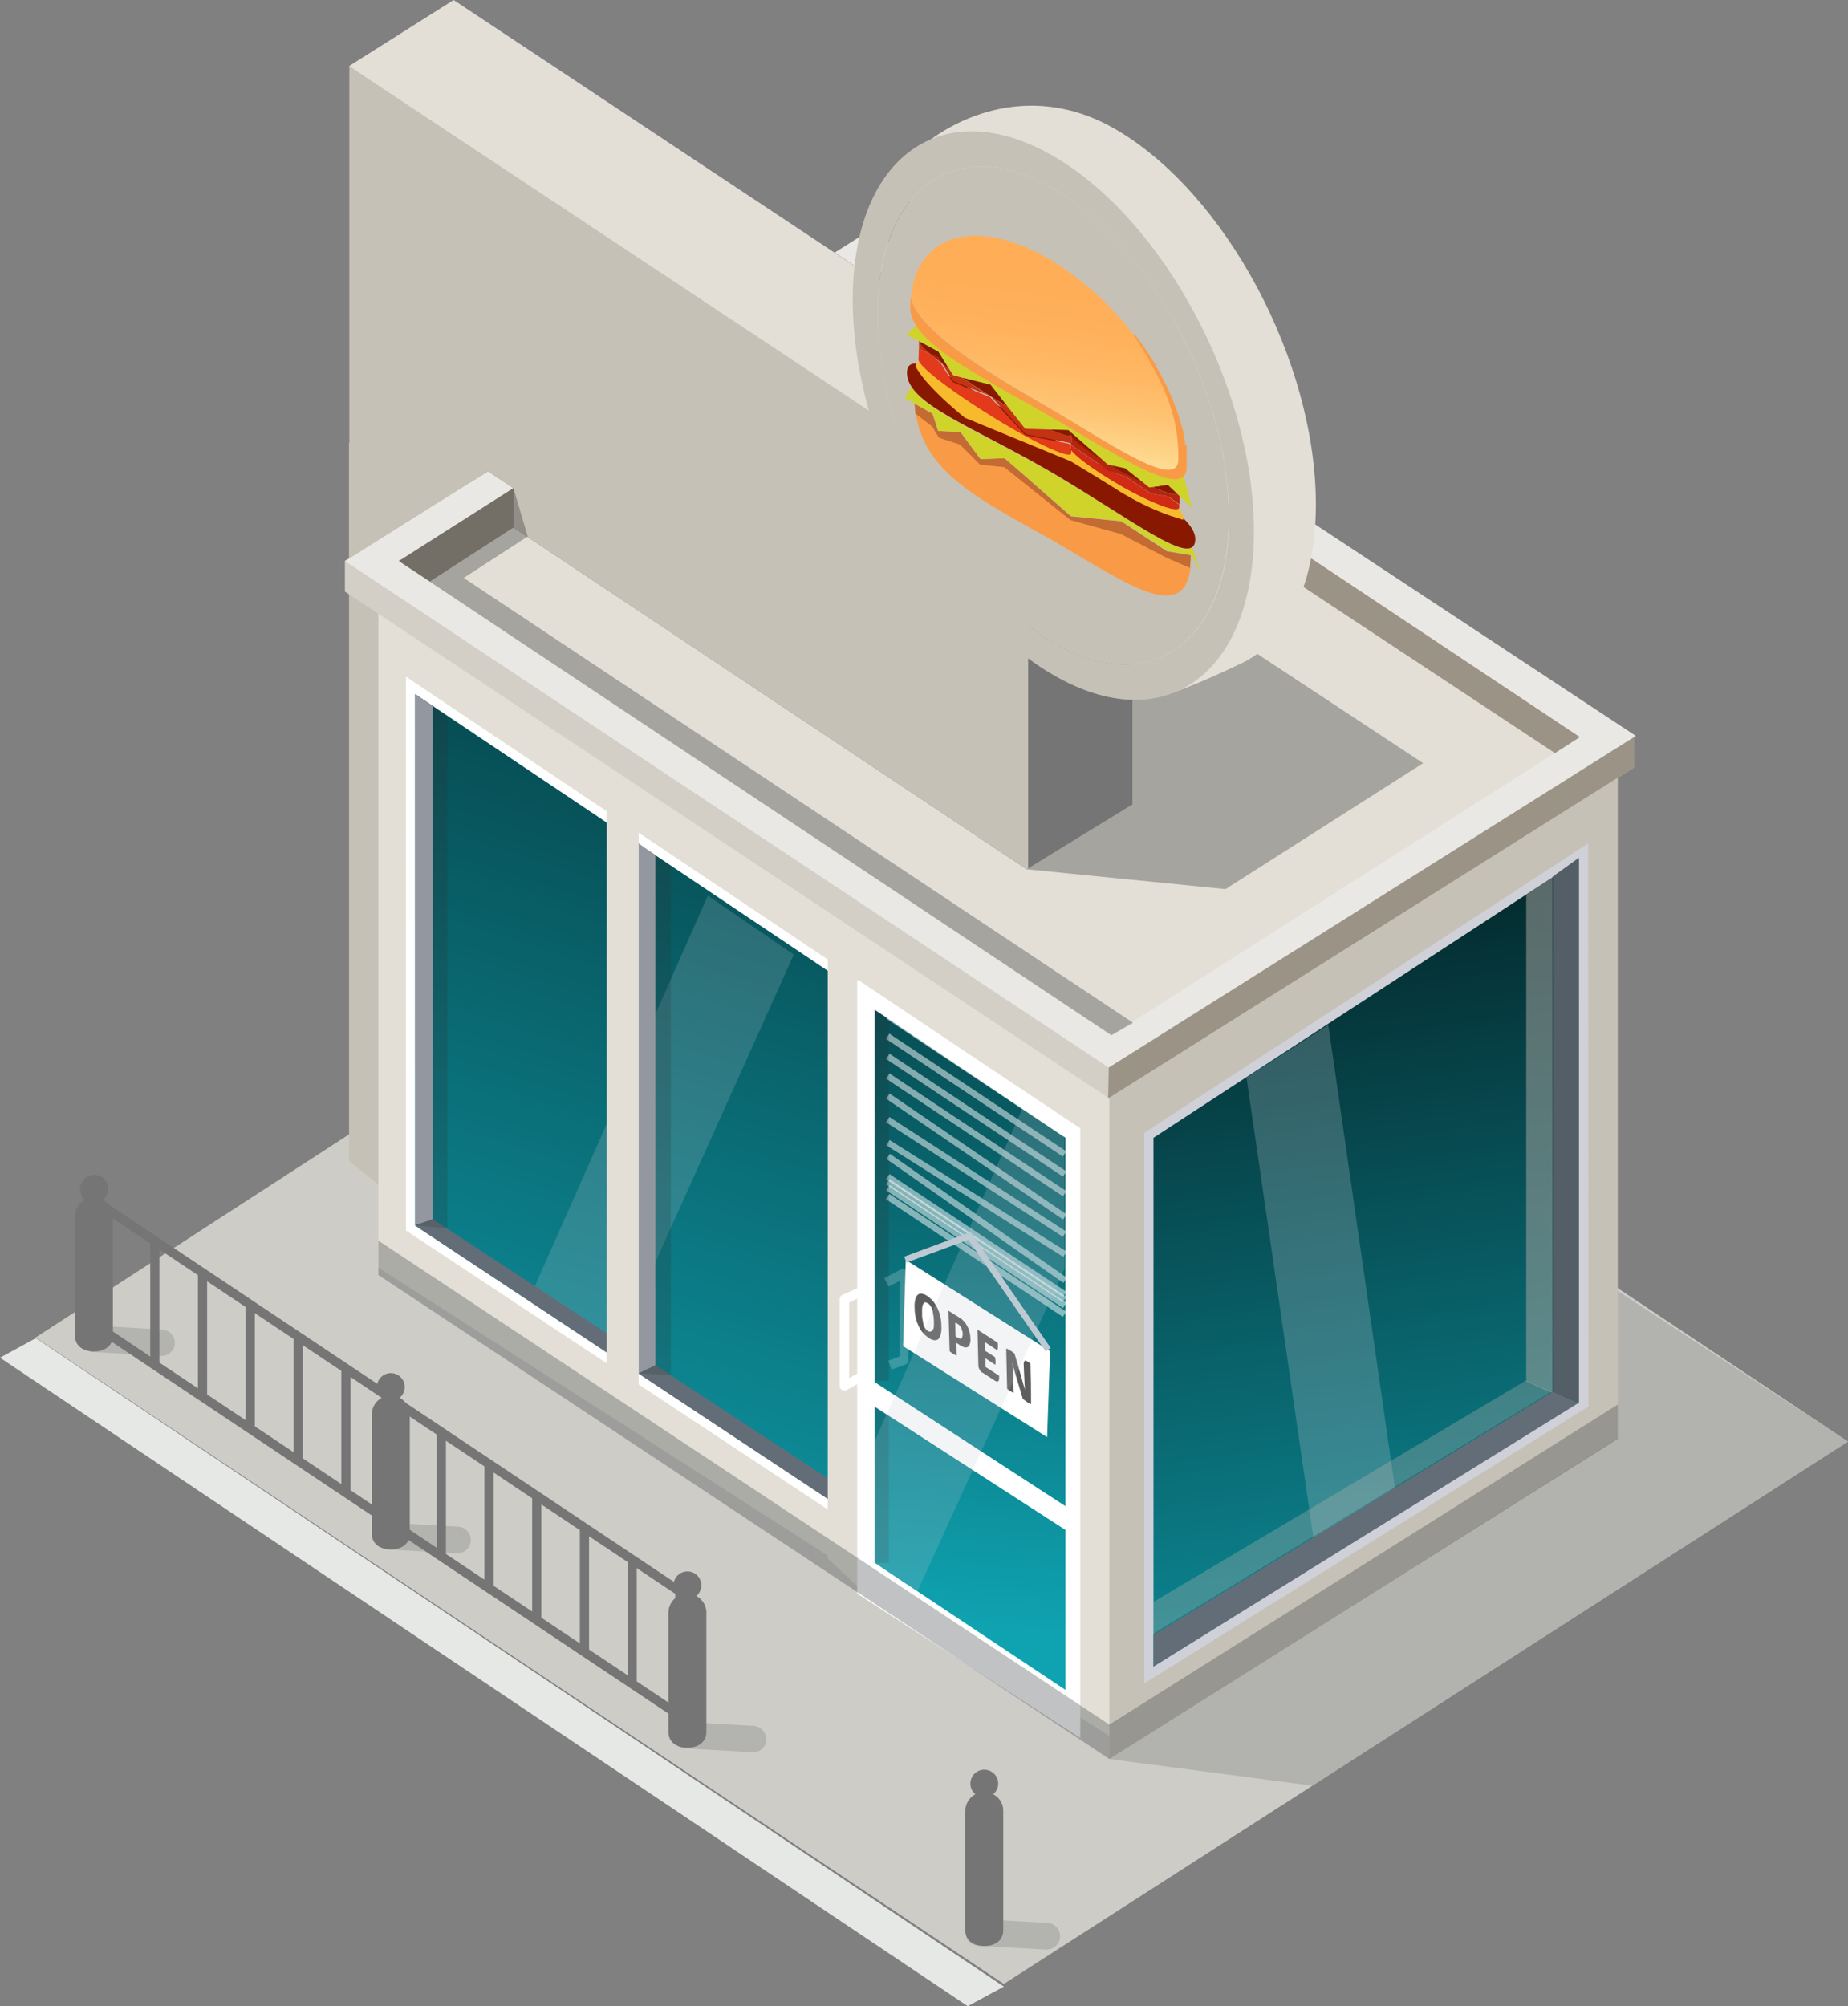 <svg xmlns="http://www.w3.org/2000/svg" xmlns:xlink="http://www.w3.org/1999/xlink" viewBox="0 0 623.7 676.9"><rect x="0" y="0" width="623.7" height="676.9" fill="#808080" stroke="none"/><defs><style>.cls-1{fill:none;}.cls-2{fill:#cdccc7;}.cls-3{fill:#c6c1b6;}.cls-21,.cls-4{fill:#999;}.cls-11,.cls-20,.cls-4{opacity:0.5;}.cls-20,.cls-26,.cls-29,.cls-31,.cls-4,.cls-43,.cls-50{isolation:isolate;}.cls-28,.cls-5{fill:#e3dfd6;}.cls-6{fill:#f99770;}.cls-7{fill:url(#linear-gradient);}.cls-8{fill:#fff;}.cls-9{fill:#abb1bd;}.cls-10,.cls-43{opacity:0.4;}.cls-12{fill:#bdcad3;}.cls-13{fill:url(#linear-gradient-2);}.cls-14{fill:#d0d0d8;}.cls-15{fill:#545e66;}.cls-16{fill:#afa9a3;}.cls-17{fill:#636d77;}.cls-18,.cls-26,.cls-31,.cls-50{opacity:0.3;}.cls-19{fill:#c4bab1;}.cls-22{fill:#757575;}.cls-23{fill:#d3cfc7;}.cls-24{fill:#9b9486;}.cls-25{fill:#eae8e5;}.cls-26{fill:#15191c;}.cls-27,.cls-29{fill:#302e2e;}.cls-28{stroke:#e3dfd6;stroke-miterlimit:10;stroke-width:6.28px;}.cls-29,.cls-49{opacity:0.2;}.cls-30{fill:#f99b46;}.cls-31{fill:#898c1b;}.cls-32{fill:#c36b32;}.cls-33{fill:#cfd32a;}.cls-34{fill:#891800;}.cls-35{fill:#aa9f25;}.cls-36{fill:#f7ba2c;}.cls-37{fill:#d12b15;}.cls-38{fill:#e23a1a;}.cls-39{fill:#9f1c00;}.cls-40{fill:#b4250f;}.cls-41{fill:#c33213;}.cls-42{fill:url(#linear-gradient-3);}.cls-43{fill:#ffe04a;}.cls-44{fill:#cfc91e;}.cls-45{fill:url(#linear-gradient-4);}.cls-46{clip-path:url(#clip-path);}.cls-47{clip-path:url(#clip-path-2);}.cls-48{fill:#5d5d5d;}.cls-50{fill:#2d3238;}.cls-51{fill:#e6e8e5;}</style><linearGradient id="linear-gradient" x1="175.68" y1="956.93" x2="367.82" y2="347.38" gradientTransform="translate(0 -322)" gradientUnits="userSpaceOnUse"><stop offset="0.11" stop-color="#0fa3b1"/><stop offset="1"/></linearGradient><linearGradient id="linear-gradient-2" x1="491.29" y1="945.44" x2="409.54" y2="411.63" gradientTransform="translate(0 -322)" gradientUnits="userSpaceOnUse"><stop offset="0" stop-color="#0fa3b1"/><stop offset="0.8"/></linearGradient><linearGradient id="linear-gradient-3" x1="2030.98" y1="-1040.74" x2="2024.17" y2="-991.55" gradientTransform="translate(-2382.83 1496.67) scale(1.35)" gradientUnits="userSpaceOnUse"><stop offset="0" stop-color="#ffad57"/><stop offset="0.27" stop-color="#ffb05a"/><stop offset="0.49" stop-color="#ffb864"/><stop offset="0.69" stop-color="#fec575"/><stop offset="0.88" stop-color="#fed88d"/><stop offset="1" stop-color="#fde7a0"/></linearGradient><linearGradient id="linear-gradient-4" x1="-710.64" y1="1799.78" x2="-664.39" y2="1294.35" gradientTransform="translate(932.61 -967.78) scale(0.87)" xlink:href="#linear-gradient"/><clipPath id="clip-path"><polygon class="cls-1" points="304.8 456.8 304.7 424.6 354.4 453.2 354.4 485.5 304.8 456.8"/></clipPath><clipPath id="clip-path-2"><polygon class="cls-1" points="308.7 448.5 308.5 433.6 347.9 460.1 348 475 308.7 448.5"/></clipPath></defs><title>5Asset 1</title><g id="Layer_2" data-name="Layer 2"><g id="Isolation_Mode" data-name="Isolation Mode"><g id="Layer_1-2" data-name="Layer 1-2"><polygon class="cls-2" points="623.7 486.4 295.4 267.7 12 451.3 338.8 669.4 623.7 486.4"/><path class="cls-3" d="M130.4,149.4H117.8V391.7s34,27.2,34.5,28.8S199,201.7,199,201.7Z"/><polygon class="cls-4" points="374.4 593.5 442.9 602.5 623.7 486.4 540.5 432 471.4 454 414 475.5 400.3 497.2 377.5 543.7 374.4 593.5"/><polygon class="cls-5" points="127.7 427.7 127.7 201.5 377.8 367.4 377.8 587.9 127.7 427.7"/><polygon class="cls-3" points="374.4 593.5 546 485.2 546 256.9 374.4 365.2 374.4 593.5"/><polygon class="cls-6" points="546 256.9 293.3 89.2 121.8 197.5 374.5 365.2 546 256.9"/><polygon class="cls-7" points="138.6 414.4 138.6 231.3 362.8 381.5 362.8 562.6 138.6 414.4"/><path class="cls-8" d="M140.1,234.2,361.2,382.4V559.7L140.1,413.5Zm-3.1-5.9V415.2l1.4.9L359.5,562.3l4.9,3.2V380.7l-1.4-.9L141.9,231.6Z"/><polygon class="cls-9" points="146.1 411.4 140.1 413.4 140.1 234.2 146.1 238.3 146.1 411.4"/><g class="cls-10"><g class="cls-11"><polygon class="cls-12" points="207.9 455.4 179.3 436.7 238.9 302.2 267.9 322.1 207.9 455.4"/></g></g><polygon class="cls-13" points="387.7 383 534.5 287.4 534.5 473.7 387.7 565.2 387.7 383"/><path class="cls-14" d="M532.9,290.2V472.8L389.3,562.3V383.9Zm3.1-5.7-4.8,3.2L387.6,381.3l-1.4.9V568l4.8-3,143.6-89.5,1.5-.9L536,284.5Z"/><polygon class="cls-15" points="532.9 473.4 524 469.6 524 295.8 532.9 289.4 532.9 473.4"/><g class="cls-11"><polygon class="cls-16" points="523.9 470 515.1 466.1 515.1 301.9 523.9 296 523.9 470"/></g><g class="cls-11"><g class="cls-11"><polygon class="cls-12" points="472 510.5 444.5 527.3 420.7 363.6 448.3 345.8 472 510.5"/></g></g><polygon class="cls-17" points="524 469.6 532.7 473.4 389.3 562.3 389.3 551.6 524 469.6"/><g class="cls-18"><polygon class="cls-19" points="515 465.8 523.6 469.6 389.3 551.2 389.3 540.5 515 465.8"/></g><g class="cls-20"><path class="cls-21" d="M54.5,457.5h-.2l-22.7-1.3a4.4,4.4,0,0,1-4.2-4.7,4.53,4.53,0,0,1,4.7-4.2h0l22.7,1.3a4.56,4.56,0,0,1,4.2,4.8A4.48,4.48,0,0,1,54.5,457.5Z"/></g><g class="cls-20"><path class="cls-21" d="M154.1,524.1h-.2l-22.7-1.3A4.43,4.43,0,0,1,127,518a4.49,4.49,0,0,1,4.8-4.2l22.7,1.3a4.55,4.55,0,0,1,4.4,4.6,4.6,4.6,0,0,1-4.8,4.4Z"/></g><g class="cls-20"><path class="cls-21" d="M254,591.2h-.3L231,589.9a4.46,4.46,0,0,1,.5-8.9h0l22.7,1.3a4.55,4.55,0,0,1,4.4,4.6,4.34,4.34,0,0,1-4.6,4.3Z"/></g><g class="cls-20"><path class="cls-21" d="M353,657.8h-.2l-22.7-1.3a4.43,4.43,0,0,1-4.2-4.8,4.49,4.49,0,0,1,4.8-4.2h0l22.7,1.3a4.55,4.55,0,0,1,4.4,4.6A4.6,4.6,0,0,1,353,657.8Z"/></g><path class="cls-22" d="M34.7,404.8a4.69,4.69,0,1,0-6-7.2,4.66,4.66,0,0,0,0,7.2,6.37,6.37,0,0,0-3.4,5.6v40.3c0,3.5,2.9,5.3,6.4,5.3s6.4-1.8,6.4-5.3V410.4A6.26,6.26,0,0,0,34.7,404.8Z"/><path class="cls-22" d="M134.9,471.6a4.69,4.69,0,1,0-6.6-.6l.6.6a6.37,6.37,0,0,0-3.4,5.6v40.3c0,3.5,2.9,5.3,6.4,5.3s6.4-1.8,6.4-5.3V477.2A6.79,6.79,0,0,0,134.9,471.6Z"/><path class="cls-22" d="M235,538.5a4.69,4.69,0,1,0-6.6-.6l.6.6a6.37,6.37,0,0,0-3.4,5.6v40.3c0,3.5,2.9,5.3,6.4,5.3s6.4-1.8,6.4-5.3V544.1A6.37,6.37,0,0,0,235,538.5Z"/><path class="cls-22" d="M335.2,605.4a4.69,4.69,0,1,0-6.6-.6l.6.6a6.37,6.37,0,0,0-3.4,5.6v40.3c0,3.5,2.9,5.3,6.4,5.3s6.4-1.8,6.4-5.3V611A6.26,6.26,0,0,0,335.2,605.4Z"/><polygon class="cls-23" points="551.4 259 551.4 248.7 293.5 88.1 116.4 189.3 116.4 199.6 374.2 370.5 551.4 259"/><polygon class="cls-24" points="293.5 88.1 278.9 95.5 374.2 360.2 374 370.4 374.2 370.5 551.4 259 551.4 248.7 293.5 88.1"/><polygon class="cls-25" points="552.1 248.3 293.5 77.8 116.4 189.3 374.2 360.2 552.1 248.3"/><polygon class="cls-5" points="533.2 248.7 292.6 88.7 134.6 189.3 375.1 349.3 533.2 248.7"/><polygon class="cls-24" points="292.6 88.7 134.6 189.3 145.1 196.2 292.6 100.8 292.6 88.7"/><polygon class="cls-24" points="292.6 100.8 524.8 254.1 533.2 248.7 292.6 88.7 292.6 100.8"/><polygon class="cls-26" points="346.5 293.3 413.6 300 480.3 257.5 319.9 151.8 290 155.7 371 194.7 348.2 241.1 346.5 293.3"/><polygon class="cls-17" points="146.1 411.4 140.1 413.5 361.2 560 361.2 552.4 146.1 411.4"/><polygon class="cls-9" points="221.2 460.6 212.4 464.9 212.4 282.2 221.2 288.7 221.2 460.6"/><polygon class="cls-27" points="296 509.7 287.2 515 287.2 332.6 296 338.8 296 509.7"/><polygon class="cls-28" points="207.9 470 212.4 474.2 212.4 275.9 207.9 272.9 207.9 470"/><polygon class="cls-28" points="282.5 524.5 287 528.7 286.6 326.5 282.5 324.2 282.5 524.5"/><polygon class="cls-29" points="151 414.4 140.2 413.5 140.2 234.2 151 241.7 151 414.4"/><polygon class="cls-29" points="226.4 464 215.6 463.4 215.6 284.7 226.4 292.2 226.4 464"/><polygon class="cls-29" points="301.1 512.9 290.2 512.9 290.2 334.7 301.1 342.1 301.1 512.9"/><polygon class="cls-22" points="164.7 159 173.3 164.7 173.3 178 346.5 293.3 382.2 271.4 382.2 151.8 153.1 0 158.6 162.8 164.7 159"/><polygon class="cls-3" points="164.7 159 173.3 164.7 173.3 178 346.5 293.3 347 293 347 157.5 117.9 22.4 117.9 188.4 164.7 159"/><polygon class="cls-5" points="382.2 151.9 153.1 0 117.8 22.3 346.9 174.1 382.2 151.9"/><polygon class="cls-26" points="382.4 345.1 156.5 195 178.1 181 173.3 164.7 134.6 189.3 375.1 349.3 382.4 345.1"/><path class="cls-5" d="M376.5,218.7c9.6,5.6,4.5,16.4,12.8,16.5,5.7,0,25.4-9.3,30.1-11.6,15.1-7.4,24.7-26.2,24.7-53.4,0-48.3-30.5-105.2-67.8-126.7-24-13.9-48.1-7.5-64.1,5-9.3,7.3-3.5,26.2-3.5,43.5.1,48.3,30.5,105.2,67.8,126.7Z"/><path class="cls-3" d="M355.4,63.5c-32.7-18.9-59.2.2-59.2,42.5s26.7,92,59.3,110.9h0c32.7,18.9,59.2-.2,59.2-42.5S388.1,82.3,355.4,63.5Z"/><path class="cls-3" d="M355.4,52.6c-37.3-21.5-67.6.2-67.6,48.5s30.5,105.2,67.8,126.7V216.9C322.9,198,296.3,148.3,296.2,106s26.5-61.4,59.2-42.5,59.3,68.6,59.4,110.9-26.5,61.3-59.2,42.5v10.9c37.3,21.6,67.6-.2,67.6-48.5S392.7,74.1,355.4,52.6Z"/><path class="cls-30" d="M401.8,191.6l-7.9-3.4-15.4-8-17-4.7-22.5-18-8.1-.8-6.8-6.8-7.1-2.3-2.3-3.8-5.6-4.3c2.4,16.1,14.6,24.8,30.8,34.2,4.8,2.8,10,5.6,15.4,8.7s10.6,6.3,15.4,9c16.9,9.9,29.3,15.2,31.1.2Zm-93-55.4h0a12.25,12.25,0,0,0,.2,1.9l-.2-1.9ZM402,187.4h0l-.1,2.1c0-.7.1-1.4.1-2.1Z"/><path class="cls-31" d="M309,138.1l.1,1.5.1.1c-.1-.6-.1-1.1-.2-1.6Zm93,51.3a12.48,12.48,0,0,1-.2,2.1l.2.1v-2.2Z"/><path class="cls-32" d="M401.9,187.4l-.3-.1-7.8-1.3-15.4-10.1-6-.6-11-1.1L344.1,159l-5.1-4.4-2.6.1-5.5.2-4.4-5.9-2.4-3.3-3.2-.1-4.3-.2-1.1-3.4-.8-2.4-5.3-3-.7-.4.1,1.9c.1.5.1,1,.2,1.5l5.6,4.3,2.3,3.8L324,150l6.8,6.8,8.1.8,22.4,17.9,17,4.7,15.4,8,7.9,3.4c.1-.7.1-1.4.2-2.1Z"/><path class="cls-33" d="M402.4,184.7c-2,1.5-6.8-.5-13.6-4.4l-.2-.1-.3-.2c-3.2-1.8-6.7-4-10.6-6.5-6.8-4.3-14.7-9.3-23-14.1l-2.6-1.5c-12-6.8-22.8-12-31-16.7-6.5-3.7-11.2-7.1-13.5-10.7l-2.2,3.7,3.4,2h0l.7.4,5.3,3,.8,2.4,1.1,3.4,4.3.2,3.2.1,2.4,3.3,4.4,5.9,5.5-.2,2.6-.1,5.1,4.4,17.3,15.1,11,1.1,6,.6L394,185.9l7.8,1.3.3.1h.1l2.8,5.4-2.6-8Z"/><path class="cls-34" d="M306.1,125.8c0-10.6,24.3,7.8,48.6,21.8,4.7,2.7,9.4,5.3,13.9,7.8,18.9,10.5,34.8,19.2,34.8,26.5,0,10.5-21.8-7-48.6-22.6S306.2,136.3,306.1,125.8Z"/><path class="cls-35" d="M388.9,180.3l-.2-.1Zm-34.1-20.8c8.3,4.8,16.1,9.8,23,14.1C370.9,169.2,363.1,164.3,354.8,159.5Zm0,0-2.6-1.5,2.6,1.5Z"/><path class="cls-36" d="M397.9,171.6c-1.2,1.1-8.9-1.8-18.3-7-.8-.4-1.6-.9-2.4-1.4-7.7-4.5-14-9.1-15.7-11.5v1.1c0,1.9-8.5-1.7-19.8-8.3q-2.85-1.65-6-3.6c-12.6-7.7-23-15.6-25.2-18.7a2.1,2.1,0,0,0-1.1.4c-.4.3-.5.8-.1,1.6a37.18,37.18,0,0,0,3.3,4.5,93.24,93.24,0,0,0,7.7,7.7c1.8,1.6,3.3,2.9,4.3,3.7.7.6,1.1.9,1.1.9l2.3.9,2.6,1.1c7.6,3.1,22.1,9.1,30.7,12.6,0,0,8.5,5.1,15.5,9.5,1.2.8,2.4,1.5,3.5,2.1a86.15,86.15,0,0,0,13,6.2c2.4.9,4.3,1.4,5.7,1.9.3.1.4-.1.4-.4a9.08,9.08,0,0,0-1.2-3.1c.1,0-.1-.2-.3-.2Z"/><path class="cls-37" d="M394.2,167.5l-5.9-1-8.3-5.6-5.9-2.1-12.7-8.7v1.6c1.7,2.4,8,7,15.7,11.5.8.5,1.6.9,2.4,1.4,9.4,5.2,17.1,8.1,18.3,7a.76.76,0,0,0,.2-.4v-.9l-3.8-2.8Z"/><path class="cls-38" d="M314.2,119.6l-4.1-1.9c0,1.5-.1,3.3-.1,3.6a1.78,1.78,0,0,0,.4,1c2.1,3.2,12.6,11,25.2,18.7,2,1.3,4,2.4,6,3.6,11.3,6.5,19.8,10.1,19.8,8.3v-2.7l-.7-.5L346,146.8,334.2,134l-12.7-5.1-3.9-6.2c-1.2-1.2-2.4-2.2-3.4-3.1Z"/><path class="cls-39" d="M316.7,120.7l-2.5-1.1c1,.9,2.2,1.8,3.6,2.9Z"/><path class="cls-31" d="M398,166.8v3.4l.2.1-.2-3.5ZM360.8,145h0a1.38,1.38,0,0,1,.3.4.1.1,0,0,1,.1-.1l-.4-.3Z"/><path class="cls-40" d="M397.8,166.6c-.8.7-4.2-.2-8.9-2.3l-.6.1-1-.8c-2.4-1.1-5-2.4-7.8-4-.8-.5-1.7-.9-2.5-1.4s-1.8-1-2.6-1.6h-.2l-.3-.3c-6-3.7-10.6-7.2-12.3-9.3,0,.5,0,1.8-.1,3.1l12.7,8.7,5.9,2.1,8.3,5.6,5.9,1,3.8,2.7v-3.4l-.3-.2Z"/><path class="cls-34" d="M380,157.9l-5.6-1.2c.9.5,1.7,1,2.6,1.6s1.6.9,2.5,1.4c2.8,1.5,5.4,2.9,7.8,4Zm-18.9-12.6h0a2.84,2.84,0,0,1,.4,1.2.37.37,0,0,1-.1.3l.1.1v.2c1.6,2.1,6.3,5.6,12.3,9.3Zm33.4,18.2-5.6.8c4.7,2,8.1,3,8.9,2.3l-3.3-3.1Z"/><path class="cls-41" d="M361.5,146.9l-.1-.1c-.6.6-3.2-.2-7.2-2l-8.1-.2-5.6-7.1c-1.5-.9-3.1-1.8-4.7-2.8-4.1-2.5-8-5.1-11.5-7.5l-2.6-.7-1.4-2.2c-.9-.6-1.7-1.3-2.5-1.9l3.9,6.2,12.7,5.1,11.8,12.8,14.7,2.9.7.5a24.58,24.58,0,0,1,.1-3.1l-.2.1Z"/><path class="cls-31" d="M310.2,115.1l-.2-.1v2.7l.2.1v-2.4l.1.1c0-.2-.1-.3-.1-.4Z"/><path class="cls-41" d="M310.2,115.3v2.4l4.1,1.9q-3.3-2.85-3.9-4.2A.35.35,0,0,1,310.2,115.3Z"/><path class="cls-34" d="M360.7,145l-6.5-.2c4,1.8,6.6,2.6,7.2,2a.37.37,0,0,0,.1-.3,2.22,2.22,0,0,0-.5-1.1A1.38,1.38,0,0,0,360.7,145Zm-26.3-15.3-10-2.5c3.5,2.4,7.4,4.9,11.5,7.5,1.6,1,3.2,1.9,4.7,2.8l-6.2-7.8Zm-17.7-11.1-6.5-3.5a.37.37,0,0,0,.1.3q.6,1.35,3.9,4.2l2.5,1.1,1.1,1.8c.8.6,1.6,1.2,2.5,1.9l-3.6-5.8Z"/><path class="cls-33" d="M399.5,160.7c-3.2,3-13.1-1.8-25.2-8.8l-.4-.2-.2-.1c-2.5-1.4-5.1-2.9-7.7-4.5-4-2.4-8-4.8-12.1-7.1s-7.9-4.5-11.7-6.6c-2.7-1.5-5.3-3-7.9-4.5l-.3-.2-.3-.2c-11.2-6.5-20.5-12.5-24.4-18.7l-3.3,3.1,3.9,2.1.3.1,6.5,3.5,3.6,5.8,1.4,2.2,2.6.7,10,2.5,6.1,7.8,5.6,7.1,8.1.2,6.5.2h0l.3.3,12.7,11.1.3.3h.2l5.6,1.2,7.2,5.7,1,.8.6-.1,5.6-.8,3.3,3.1.2.2h0l4.7,4.5-2.8-10.7Z"/><path class="cls-42" d="M374.3,151.9l-.4-.2Zm-40-23.1-.3-.2ZM366,147c2.6,1.6,5.2,3.1,7.7,4.5C371.2,150.1,368.6,148.6,366,147Zm-12-7.1q-6-3.45-11.7-6.6C346.1,135.4,350.1,137.6,354,139.9Zm-46.6-36.4a10.66,10.66,0,0,0,2,6.2c4,6.2,13.2,12.2,24.4,18.7-15-8.6-26.5-16.5-26.4-24.9Zm93.2,51.6Zm0-.6v0Zm0-.6v0Zm0-.6Zm-.1-.5v0Zm0-.6v.1C400.4,152.3,400.4,152.2,400.5,152.2Zm-.1-.6v0Zm-.1-.6v0Zm-.1-.6v0Zm-.1-.6v0Zm-.1-.6v.2C400.1,149.3,400.1,149.2,400,149.2Zm-.1-.7a.6.6,0,0,0,.1.4A.6.6,0,0,0,399.9,148.5Zm-.1-.7.1.5Zm-.1-.4.1.3Zm-.2-.7c0,.2.1.3.1.5A1.09,1.09,0,0,0,399.5,146.7Zm-.1-.7c0,.2.1.4.1.6C399.5,146.4,399.4,146.2,399.4,146Zm-7.7-19.4a78.54,78.54,0,0,1,7.4,19.4,83.25,83.25,0,0,0-7.6-19.4Zm-.4-.7.3.5Zm-.2-.4c0,.1.1.2.1.3C391.2,125.7,391.1,125.6,391.1,125.5Zm-.4-.6.1.2Zm-.3-.6a.1.1,0,0,0,.1.1A.1.1,0,0,1,390.4,124.3Zm-.3-.6ZM353.9,87.3c-25.6-14.8-46.3-7.7-46.6,15.8,0-1,.1-2,.2-3,2,10.7,23,23.8,44,36,8.3,4.8,17,10.3,24.5,14.6,12.4,7.2,21.8,11.3,21.8,4.2,0-11.2-2-21.6-15-41.7a102.19,102.19,0,0,0-28.9-25.9Z"/><path class="cls-43" d="M400.6,157.6a4,4,0,0,1-1.1,3.1h0A5.1,5.1,0,0,0,400.6,157.6Zm0-.8v0Zm0-.5v0Zm0-.6v0Zm0-.6v0Zm0-.5v0Zm0-.6v0Zm-.1-.6v0Zm0-.5v0Zm-.1-.6v.4A.3.3,0,0,0,400.4,152.3Zm-.1-.6v.5A.45.45,0,0,0,400.3,151.7Zm0-.6v0Zm-.1-.5v0Zm-.2-.6.1.4Zm-.1-.6.1.4Zm-.1-.5v0Zm-.1-.6v0Zm-.1-.6v0Zm-.1-.5v0Zm-.2-.6v0Zm-8.2-20.9.1.2Zm-.4-.6.2.4Zm-.4-.7.3.5Zm-.3-.6c.1.2.2.3.3.5C390.1,124.1,390.1,123.9,390,123.8Zm-.4-.6.3.6Zm-6.8-10.1h0a97.69,97.69,0,0,1,6.8,10,117,117,0,0,0-6.8-10Z"/><path class="cls-44" d="M373.7,151.5l.2.1Zm-40-23.1.3.2Zm8.5,4.9c-2.7-1.5-5.3-3-7.9-4.5C336.8,130.2,339.5,131.8,342.2,133.3Zm11.8,6.6c4.1,2.4,8.1,4.8,12.1,7.1C362.1,144.7,358.1,142.3,354,139.9Zm45.5,20.8c-3.2,3-13.1-1.8-25.2-8.8,12.2,7,22,11.8,25.2,8.8Z"/><path class="cls-30" d="M382.7,113.2c13,20.1,15,30.5,15,41.7,0,7-9.4,2.9-21.8-4.2-7.5-4.4-16.2-9.8-24.5-14.6-21-12.1-42-25.3-44-35.9-.1,1-.1,2-.2,3v.5c0,8.4,11.5,16.3,26.4,24.9l.3.2.3.2c2.5,1.5,5.2,3,7.9,4.5,3.8,2.1,7.8,4.4,11.7,6.6s8.1,4.8,12.1,7.1c2.6,1.6,5.2,3.1,7.7,4.5l.2.1.4.2c12.1,7,22,11.8,25.2,8.8a4,4,0,0,0,1.1-3.1v-7.3l-.5-.4v-.2l-.1-.4V149s0-.3-.1-.4v-.2l-.1-.5v-.2l-.1-.3v-.2c0-.2-.1-.3-.1-.5v-.1c0-.2-.1-.4-.1-.6v-.1a83.25,83.25,0,0,0-7.6-19.4l-.1-.1-.3-.5-.1-.2c0-.1-.1-.2-.1-.3l-.2-.4-.1-.2-.3-.5-.1-.1c-.1-.2-.2-.3-.3-.5v-.1l-.3-.6h0a97.69,97.69,0,0,0-6.8-10Z"/><polygon class="cls-8" points="364.6 586.4 289.3 537.7 289.3 330.7 364.6 380.7 364.6 586.4"/><polygon class="cls-45" points="359.6 570.2 295.2 527.3 295.2 340.7 359.6 383.9 359.6 570.2"/><polygon class="cls-8" points="363.6 518.8 291.9 472.5 291.9 464.2 363.6 510.8 363.6 518.8"/><g class="cls-11"><rect class="cls-8" x="328.48" y="326.85" width="2.1" height="71.7" transform="translate(-154.97 436.21) rotate(-56.37)"/></g><g class="cls-11"><rect class="cls-8" x="328.38" y="333.64" width="2.1" height="71.7" transform="translate(-160.67 439.16) rotate(-56.37)"/></g><g class="cls-11"><rect class="cls-8" x="328.42" y="340.42" width="2.1" height="71.7" transform="translate(-166.29 442.21) rotate(-56.37)"/></g><g class="cls-11"><rect class="cls-8" x="328.42" y="347.07" width="2.1" height="71.7" transform="translate(-171.83 445.18) rotate(-56.37)"/></g><g class="cls-11"><rect class="cls-8" x="328.45" y="354.06" width="2.1" height="72.3" transform="translate(-178.55 442.35) rotate(-55.68)"/></g><g class="cls-11"><rect class="cls-8" x="328.39" y="361.55" width="2.1" height="71.1" transform="translate(-182.95 457.74) rotate(-57.07)"/></g><g class="cls-11"><rect class="cls-8" x="328.49" y="369.08" width="2.1" height="70.6" transform="translate(-188.27 467.56) rotate(-57.78)"/></g><g class="cls-11"><rect class="cls-8" x="328.55" y="374.63" width="2.1" height="72.9" transform="translate(-196.18 445.29) rotate(-55)"/></g><g class="cls-11"><rect class="cls-8" x="328.42" y="381.03" width="2.1" height="71.7" transform="translate(-200.1 460.33) rotate(-56.37)"/></g><g class="cls-11"><rect class="cls-8" x="328.45" y="384.76" width="2.1" height="71.7" transform="translate(-203.2 462.02) rotate(-56.37)"/></g><g class="cls-11"><rect class="cls-8" x="328.39" y="382.74" width="2.1" height="71.7" transform="translate(-201.54 461.07) rotate(-56.37)"/></g><g class="cls-11"><rect class="cls-8" x="328.38" y="387.75" width="2.1" height="71.7" transform="translate(-205.72 463.29) rotate(-56.37)"/></g><g class="cls-46"><polygon class="cls-8" points="305.7 425.1 304.8 454.2 353.4 484.9 354.4 455.9 305.7 425.1"/></g><g class="cls-47"><path class="cls-48" d="M313.2,449.1a3.78,3.78,0,0,1-1.6-2.6c-.1-.6-.2-1.1-.3-1.6a9.15,9.15,0,0,1-.1-1.7v-1.4a6.75,6.75,0,0,1,.2-1.4,4.05,4.05,0,0,1,.5-.9,1.22,1.22,0,0,1,1.1.2h.1a3.18,3.18,0,0,1,1.1,1.2,5.23,5.23,0,0,1,.6,1.6l.3,1.8c0,.6.1,1.1.1,1.6v1.5a2.66,2.66,0,0,1-.3,1.2.9.9,0,0,1-.6.6,1.07,1.07,0,0,1-1.1-.1Zm-.1-11.7-.1-.1a4.55,4.55,0,0,0-1.9-.8,1.79,1.79,0,0,0-1.4.4,3.46,3.46,0,0,0-.8,1.6,9.25,9.25,0,0,0-.2,2.9,13.94,13.94,0,0,0,1.8,6.9,8.91,8.91,0,0,0,2.8,3l.1.1a4.55,4.55,0,0,0,1.9.8,1.79,1.79,0,0,0,1.4-.4,3.46,3.46,0,0,0,.8-1.6,9.25,9.25,0,0,0,.2-2.9,12.42,12.42,0,0,0-.4-3.3,13.32,13.32,0,0,0-1-2.8,11.35,11.35,0,0,0-1.5-2.3,12.17,12.17,0,0,0-1.7-1.5Z"/><path class="cls-48" d="M322.8,446.4l.1.1.6.4h0a3.39,3.39,0,0,1,.6.6,2,2,0,0,1,.4.8l.3.9a2.77,2.77,0,0,1,.1.9,2,2,0,0,1-.1.8,1.42,1.42,0,0,1-.2.6.76.76,0,0,1-.4.2,1.85,1.85,0,0,1-.7-.2l-.3-.2-.7-.4-.1-4.6.4.1Zm1-1.8-.1-.1-1.3-.8-2.2-1.4-.1.1.4,13.5a8.74,8.74,0,0,0,1,.8l.2.1a6.72,6.72,0,0,0,1.2.6l-.1-4.3,1.2.8a10.09,10.09,0,0,0,1.5.7,2,2,0,0,0,1.1-.1,1.83,1.83,0,0,0,.7-1,4,4,0,0,0,.2-1.9,7.8,7.8,0,0,0-.3-2.2,7,7,0,0,0-.8-2,6.57,6.57,0,0,0-1.2-1.7,4.5,4.5,0,0,0-1.4-1.1Z"/><path class="cls-48" d="M336.5,452.9l-6.5-4.2-.1.1.3,11.7a2.93,2.93,0,0,0,.4,1.6,2.66,2.66,0,0,0,1,1.1h.1l4,2.6c.9.6,1.4.4,1.5-.5v-1.1l-3.5-2.3c-.3-.2-.7-.4-1.1-.7h0v-2.9l3.3,2.2a4.87,4.87,0,0,0,.1-1.2,6.75,6.75,0,0,0-.2-1.4l-2.3-1.5-1-.6v-2.9l4.1,2.7a5.07,5.07,0,0,0,.2-1.3,5.7,5.7,0,0,0-.1-1.3Z"/><path class="cls-48" d="M347.6,459.9l-.8-.5c-.5-.3-.8-.4-1-.2a1.88,1.88,0,0,0-.3,1.3l.1,2.4q.15,3.15.3,6h0c-.2-.8-.6-2-1-3.6l-2.5-8.6-1.2-.9-.2-.1a6.11,6.11,0,0,0-1.4-.7l.3,13.6c.3.2.6.5.9.7l.2.1c.4.2.7.4,1.1.6l-.1-4c-.1-2-.2-4.1-.3-6.1h0c.3,1.2.6,2.4.9,3.4l2.6,8.7,1.2.9.3.2a6.11,6.11,0,0,0,1.4.7l-.3-13.6-.2-.3Z"/></g><polygon class="cls-29" points="300 465.9 295.5 465.9 295.5 340.9 300 344.1 300 465.9"/><polygon class="cls-29" points="300 527.3 295.5 527.3 295.5 474.9 300 478.1 300 527.3"/><g class="cls-10"><g class="cls-11"><polygon class="cls-12" points="309.7 536.8 295.2 527.4 295.1 486.5 345.1 374 359.3 383.8 359.3 428 309.7 536.8"/></g></g><path class="cls-8" d="M285,469.2a1.88,1.88,0,0,1-.8-.2,1.6,1.6,0,0,1-.8-1.4V438.3a1.57,1.57,0,0,1,.9-1.4l7-3.1,1.3,2.9-6,2.7V465l5.7-3.2,1.5,2.7-8,4.5A1.88,1.88,0,0,1,285,469.2Z"/><g class="cls-49"><path class="cls-8" d="M300.9,462.1l-1.1-3,3.8-1.4V432.2l-3.7,1.9-1.5-2.8,5.9-3.1a1.53,1.53,0,0,1,2.1.7,1.85,1.85,0,0,1,.2.7v29.3a1.64,1.64,0,0,1-1,1.5Z"/></g><polygon class="cls-12" points="352.9 456 326.8 418.3 305.9 426 305.2 424 327.6 415.7 354.6 454.8 352.9 456"/><rect class="cls-22" x="128.53" y="348.49" width="3.1" height="244.2" transform="translate(-333.56 317.57) rotate(-56.28)"/><rect class="cls-22" x="128.48" y="390.41" width="3.1" height="244.21" transform="translate(-368.41 336.07) rotate(-56.27)"/><rect class="cls-22" x="34.6" y="409" width="3.1" height="41.9"/><rect class="cls-22" x="50.7" y="419.5" width="3.1" height="41.9"/><rect class="cls-22" x="66.8" y="430" width="3.1" height="41.9"/><rect class="cls-22" x="82.9" y="440.5" width="3.1" height="41.9"/><rect class="cls-22" x="99.1" y="451" width="3.1" height="41.9"/><rect class="cls-22" x="115.2" y="461.5" width="3.1" height="41.9"/><rect class="cls-22" x="131.3" y="472" width="3.1" height="41.9"/><rect class="cls-22" x="147.4" y="482.5" width="3.1" height="41.9"/><rect class="cls-22" x="163.5" y="494.1" width="3.1" height="40.8"/><rect class="cls-22" x="179.6" y="504.6" width="3.1" height="41.9"/><rect class="cls-22" x="195.7" y="516.2" width="3.1" height="41.9"/><rect class="cls-22" x="211.8" y="526.7" width="3.1" height="40.8"/><rect class="cls-22" x="227.9" y="535.1" width="3.1" height="41.9"/><polygon class="cls-50" points="374.4 593.5 127.7 430.2 127.7 418.6 374.4 581.9 374.4 593.5"/><polygon class="cls-50" points="374.4 593.5 546 485.5 546 473.9 374.4 581.9 374.4 593.5"/><polygon class="cls-51" points="326.6 676.9 0 458.1 12.1 451.5 338.8 670.3 326.6 676.9"/></g></g></g></svg>